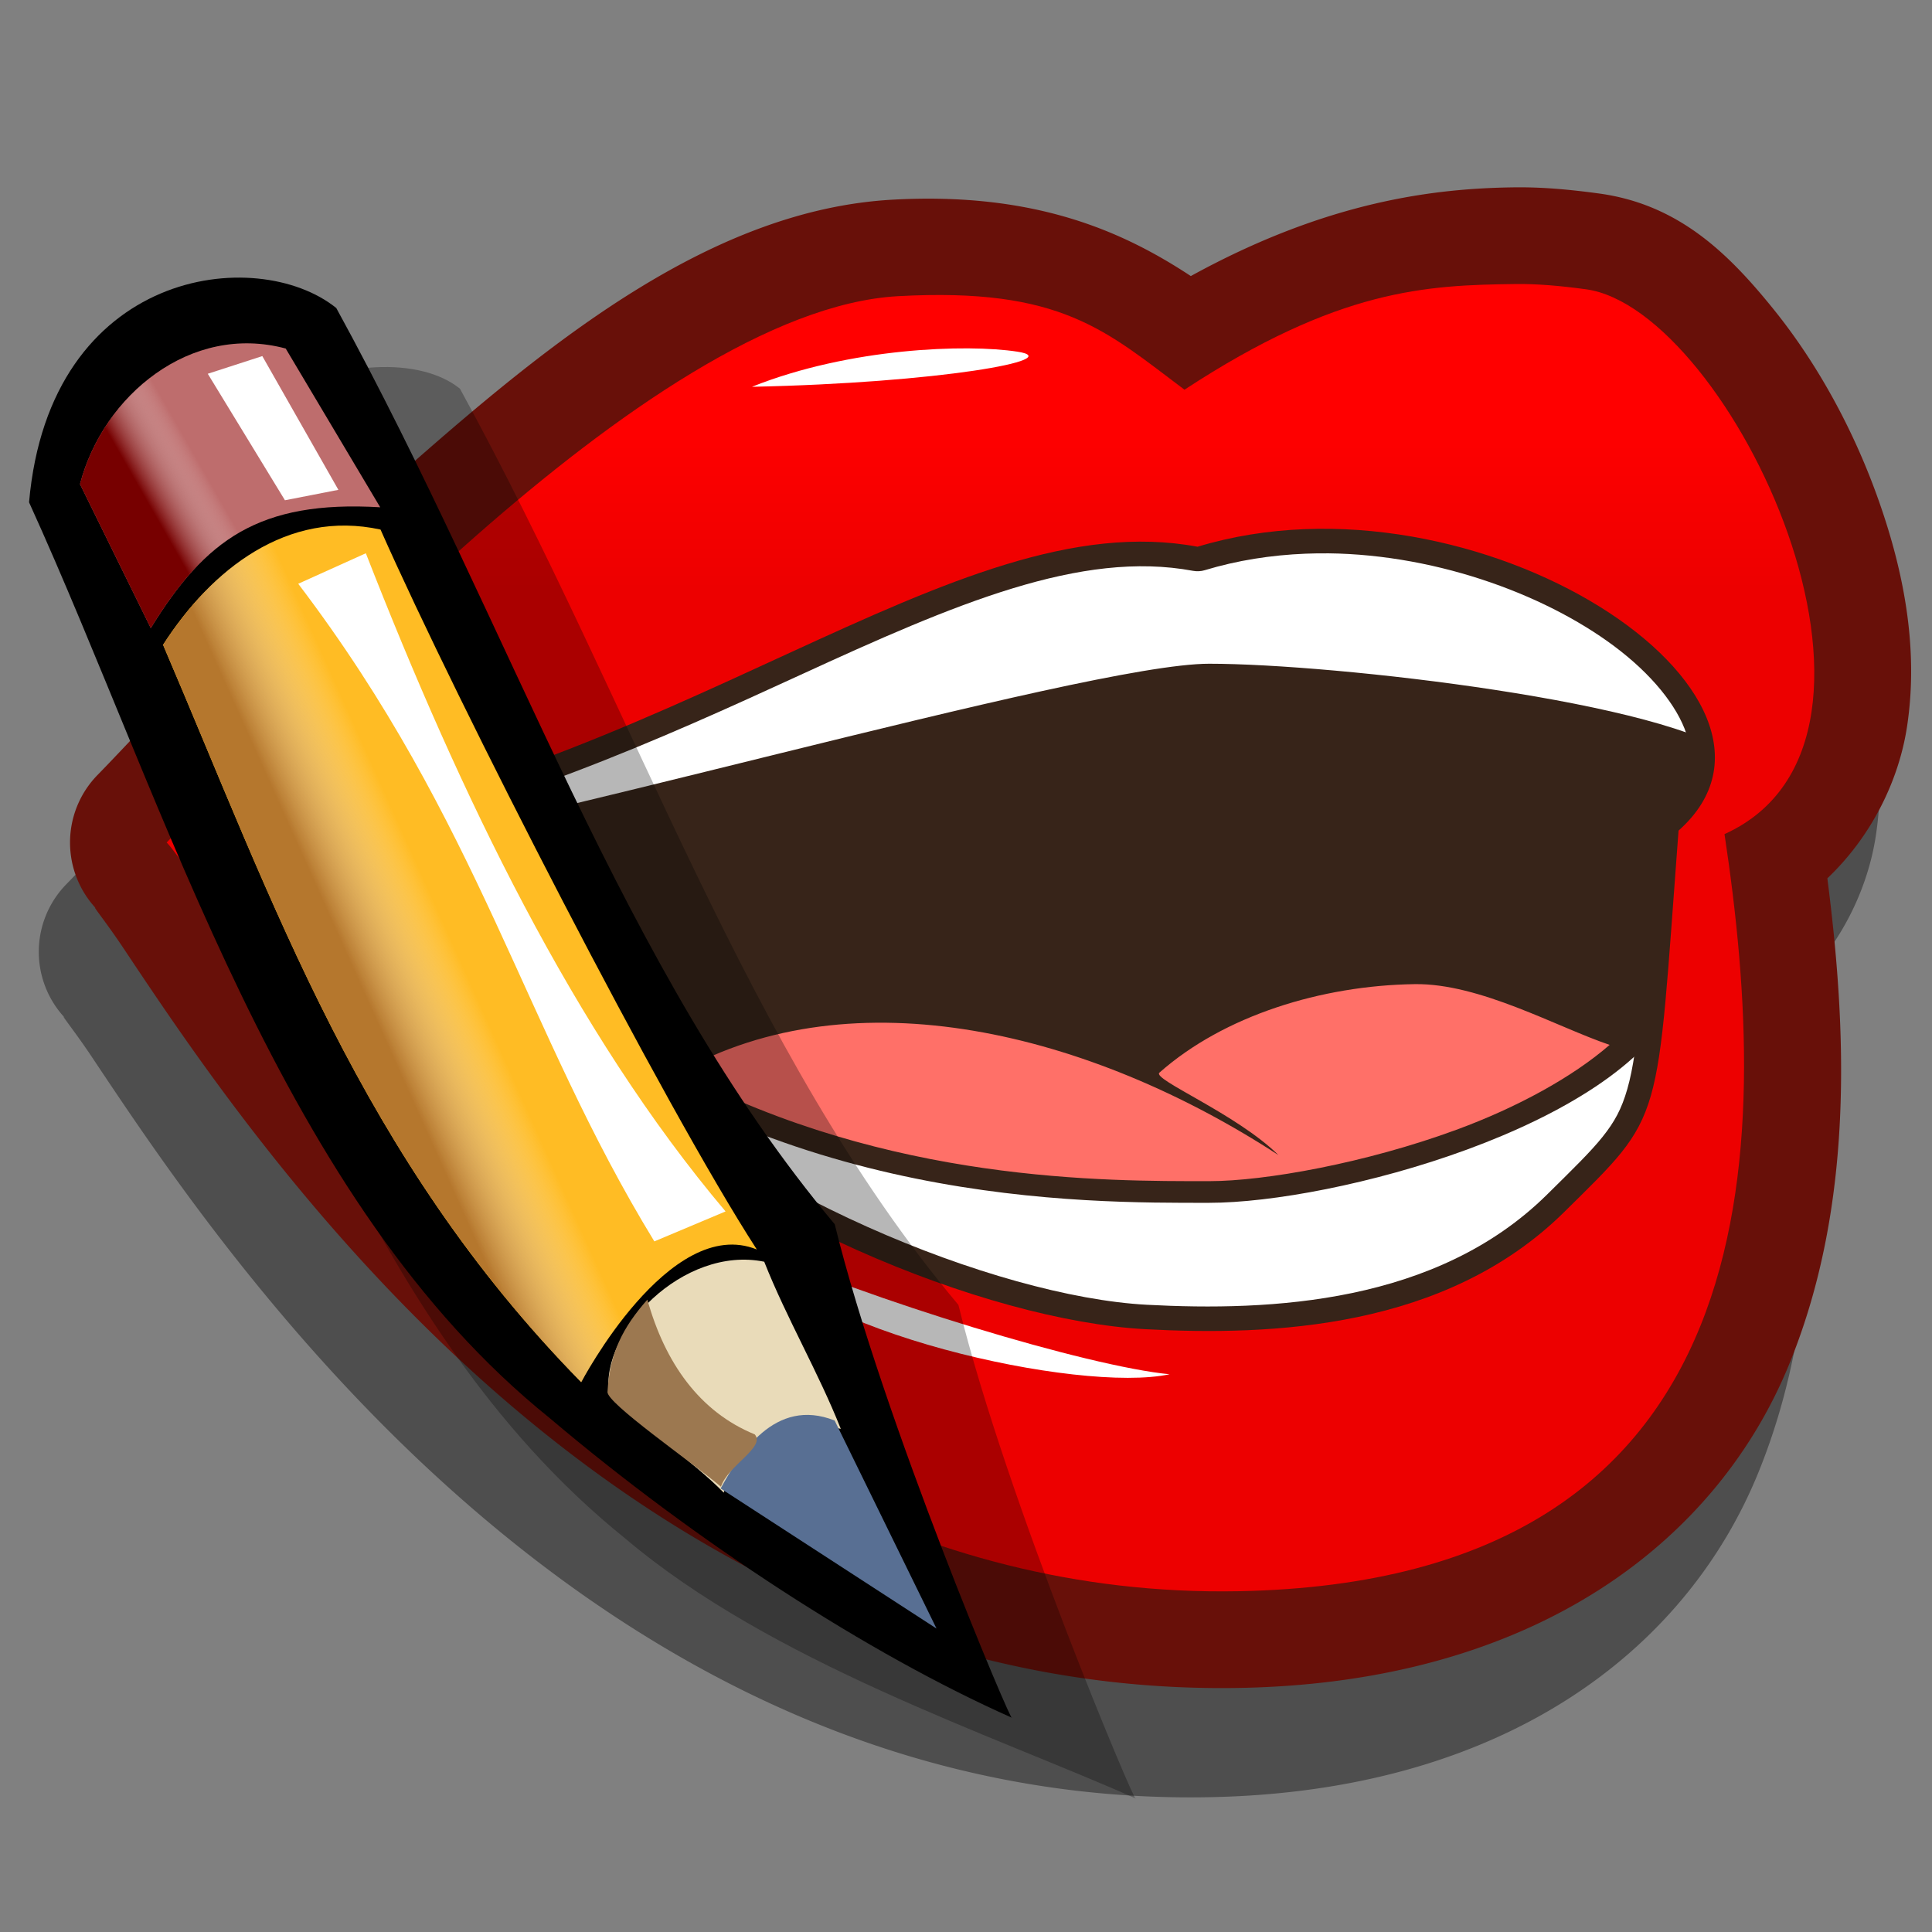 <?xml version="1.0" encoding="UTF-8" standalone="no"?>
<!-- Created with Inkscape (http://www.inkscape.org/) -->

<svg
   xmlns:dc="http://purl.org/dc/elements/1.1/"
   xmlns:cc="http://creativecommons.org/ns#"
   xmlns:rdf="http://www.w3.org/1999/02/22-rdf-syntax-ns#"
   xmlns:svg="http://www.w3.org/2000/svg"
   xmlns="http://www.w3.org/2000/svg"
   xmlns:xlink="http://www.w3.org/1999/xlink"
   xmlns:sodipodi="http://sodipodi.sourceforge.net/DTD/sodipodi-0.dtd"
   xmlns:inkscape="http://www.inkscape.org/namespaces/inkscape"
   width="90"
   height="90"
   id="svg3248"
   version="1.1"
   inkscape:version="0.48+devel r12490"
   sodipodi:docname="poedit.svg">
  <rect width="100%" height="100%" fill="#808080" stroke="none"/>
  <defs
     id="defs3250">
    <linearGradient
       inkscape:collect="always"
       id="linearGradient4079">
      <stop
         style="stop-color:#ff0000;stop-opacity:1"
         offset="0"
         id="stop4081" />
      <stop
         style="stop-color:#ed0000;stop-opacity:1"
         offset="1"
         id="stop4083" />
    </linearGradient>
    <linearGradient
       inkscape:collect="always"
       xlink:href="#linearGradient4079"
       id="linearGradient4085"
       x1="41.818"
       y1="-4.364"
       x2="41.818"
       y2="3.273"
       gradientUnits="userSpaceOnUse" />
    <linearGradient
       gradientTransform="scale(1.005,0.996)"
       spreadMethod="pad"
       gradientUnits="userSpaceOnUse"
       y2="20.963"
       x2="63.465"
       y1="23.212"
       x1="66.332"
       id="linearGradient622"
       xlink:href="#linearGradient619" />
    <linearGradient
       id="linearGradient619">
      <stop
         id="stop620"
         offset="0"
         style="stop-color:#770000;stop-opacity:1;" />
      <stop
         id="stop621"
         offset="1"
         style="stop-color:#ffffff;stop-opacity:0;" />
    </linearGradient>
    <linearGradient
       gradientTransform="scale(0.913,1.096)"
       spreadMethod="pad"
       gradientUnits="userSpaceOnUse"
       y2="39.763"
       x2="51.655"
       y1="43.377"
       x1="56.328"
       id="linearGradient625"
       xlink:href="#linearGradient626" />
    <linearGradient
       id="linearGradient626">
      <stop
         id="stop627"
         offset="0"
         style="stop-color:#b5772d;stop-opacity:1;" />
      <stop
         id="stop628"
         offset="1"
         style="stop-color:#ffffff;stop-opacity:0;" />
    </linearGradient>
  </defs>
  <sodipodi:namedview
     id="base"
     pagecolor="#ffffff"
     bordercolor="#666666"
     borderopacity="1.0"
     inkscape:pageopacity="0.0"
     inkscape:pageshadow="2"
     inkscape:zoom="3.8890873"
     inkscape:cx="44.163399"
     inkscape:cy="38.783986"
     inkscape:current-layer="layer1"
     showgrid="true"
     inkscape:document-units="px"
     inkscape:grid-bbox="true"
     inkscape:window-width="960"
     inkscape:window-height="768"
     inkscape:window-x="188"
     inkscape:window-y="162"
     inkscape:window-maximized="0"
     inkscape:snap-global="false" />
  <g
     id="layer1"
     inkscape:label="Layer 1"
     inkscape:groupmode="layer"
     transform="translate(0,26)">
    <g
       id="g4092"
       transform="translate(1.029,-1.8)">
      <path
         transform="translate(-1.455,5.091)"
         sodipodi:type="inkscape:offset"
         inkscape:radius="4.503315"
         inkscape:original="M 69.574219 -10.96875 C 65.422747 -10.91651 61.331035 -10.750763 54.148438 -6.0449219 C 50.490456 -8.788408 48.417807 -10.822314 40.808594 -10.402344 C 29.092378 -9.7556991 11.453018 10.237187 6.7363281 15.046875 C 9.4021329 17.827345 26.230074 50.498462 56.669922 49.925781 C 81.626367 49.456262 81.509844 29.254907 79.304688 14.65625 C 89.069366 10.240676 79.559817 -9.8081609 72.853516 -10.722656 C 71.596085 -10.894125 70.53225 -10.980807 69.574219 -10.96875 z M 59.738281 0.45117188 C 71.495159 -0.015062603 83.342067 9.0041251 77.164062 14.494141 C 76.114326 28.393853 76.547162 27.608119 71.84375 32.255859 C 66.319171 37.715046 58.212473 38.033288 52.330078 37.71875 C 44.871056 37.319906 32.623584 32.324242 26.240234 25.558594 C 20.207229 19.164271 14.311862 17.002132 9.5410156 15.046875 C 30.574405 11.998559 43.326622 -0.86429195 54.757812 1.2695312 C 56.38089 0.77782375 58.058727 0.5177768 59.738281 0.45117188 z "
         style="color:#000000;fill:#000000;fill-opacity:0.392;stroke:none;stroke-width:0.5;marker:none;visibility:visible;display:inline;overflow:visible;enable-background:accumulate"
         id="path3269"
         d="m 69.518,-15.473 c -3.701,0.047 -8.692,0.626 -15.074,4.133 -3.141,-2.069 -7.237,-3.925 -13.883,-3.559 -8.284,0.457 -15.667,6.374 -22.385,12.277 C 11.458,3.282 5.661,9.713 3.521,11.895 a 4.504,4.504 0 0 0 -0.035,6.27 c -0.372,-0.388 0.405,0.563 1.17,1.707 0.765,1.144 1.788,2.689 3.045,4.473 2.514,3.566 5.965,8.096 10.383,12.566 8.837,8.941 21.824,17.835 38.67,17.518 13.693,-0.258 22.202,-6.794 25.592,-15.145 3.003,-7.397 2.657,-15.518 1.75,-22.568 C 86.151,14.766 87.433,12.155 87.812,9.623 88.349,6.04 87.674,2.493 86.504,-0.838 85.334,-4.168 83.63,-7.275 81.564,-9.826 79.499,-12.377 77.181,-14.679 73.463,-15.186 c -1.393,-0.19 -2.674,-0.303 -3.945,-0.287 z M 59.916,4.951 c 4.67,-0.185 9.814,1.73 12.475,3.826 1.33,1.048 1.905,2.094 1.957,2.291 0.052,0.197 0.377,-0.433 -0.176,0.059 a 4.504,4.504 0 0 0 -1.498,3.027 c -0.528,6.99 -0.801,10.313 -1.127,11.443 -0.163,0.565 -0.199,0.622 -0.553,1.064 -0.354,0.443 -1.12,1.208 -2.316,2.391 -4.02,3.973 -10.607,4.464 -16.107,4.17 C 46.851,32.917 34.685,27.948 29.516,22.469 27.107,19.916 24.699,18.088 22.346,16.523 28.136,14.617 33.251,12.32 37.631,10.307 44.847,6.99 50.117,4.985 53.932,5.697 A 4.504,4.504 0 0 0 56.064,5.58 C 57.285,5.21 58.582,5.004 59.916,4.951 Z" />
      <path
         d="m 69.518,-15.473 c -3.701,0.047 -8.692,0.626 -15.074,4.133 -3.141,-2.069 -7.237,-3.925 -13.883,-3.559 -8.284,0.457 -15.667,6.374 -22.385,12.277 C 11.458,3.282 5.661,9.713 3.521,11.895 a 4.504,4.504 0 0 0 -0.035,6.27 c -0.372,-0.388 0.405,0.563 1.17,1.707 0.765,1.144 1.788,2.689 3.045,4.473 2.514,3.566 5.965,8.096 10.383,12.566 8.837,8.941 21.824,17.835 38.67,17.518 13.693,-0.258 22.202,-6.794 25.592,-15.145 3.003,-7.397 2.657,-15.518 1.75,-22.568 C 86.151,14.766 87.433,12.155 87.812,9.623 88.349,6.04 87.674,2.493 86.504,-0.838 85.334,-4.168 83.63,-7.275 81.564,-9.826 79.499,-12.377 77.181,-14.679 73.463,-15.186 c -1.393,-0.19 -2.674,-0.303 -3.945,-0.287 z M 59.916,4.951 c 4.67,-0.185 9.814,1.73 12.475,3.826 1.33,1.048 1.905,2.094 1.957,2.291 0.052,0.197 0.377,-0.433 -0.176,0.059 a 4.504,4.504 0 0 0 -1.498,3.027 c -0.528,6.99 -0.801,10.313 -1.127,11.443 -0.163,0.565 -0.199,0.622 -0.553,1.064 -0.354,0.443 -1.12,1.208 -2.316,2.391 -4.02,3.973 -10.607,4.464 -16.107,4.17 C 46.851,32.917 34.685,27.948 29.516,22.469 27.107,19.916 24.699,18.088 22.346,16.523 28.136,14.617 33.251,12.32 37.631,10.307 44.847,6.99 50.117,4.985 53.932,5.697 A 4.504,4.504 0 0 0 56.064,5.58 C 57.285,5.21 58.582,5.004 59.916,4.951 Z"
         id="path3267"
         style="color:#000000;fill:#681009;fill-opacity:1;stroke:none;stroke-width:0.5;marker:none;visibility:visible;display:inline;overflow:visible;enable-background:accumulate"
         inkscape:original="M 69.574219 -10.96875 C 65.422747 -10.91651 61.331035 -10.750763 54.148438 -6.0449219 C 50.490456 -8.788408 48.417807 -10.822314 40.808594 -10.402344 C 29.092378 -9.7556991 11.453018 10.237187 6.7363281 15.046875 C 9.4021329 17.827345 26.230074 50.498462 56.669922 49.925781 C 81.626367 49.456262 81.509844 29.254907 79.304688 14.65625 C 89.069366 10.240676 79.559817 -9.8081609 72.853516 -10.722656 C 71.596085 -10.894125 70.53225 -10.980807 69.574219 -10.96875 z M 59.738281 0.45117188 C 71.495159 -0.015062603 83.342067 9.0041251 77.164062 14.494141 C 76.114326 28.393853 76.547162 27.608119 71.84375 32.255859 C 66.319171 37.715046 58.212473 38.033288 52.330078 37.71875 C 44.871056 37.319906 32.623584 32.324242 26.240234 25.558594 C 20.207229 19.164271 14.311862 17.002132 9.5410156 15.046875 C 30.574405 11.998559 43.326622 -0.86429195 54.757812 1.2695312 C 56.38089 0.77782375 58.058727 0.5177768 59.738281 0.45117188 z "
         inkscape:radius="4.503315"
         sodipodi:type="inkscape:offset" />
      <path
         sodipodi:nodetypes="csscssc"
         inkscape:connector-curvature="0"
         id="path3239"
         d="m 7.41,15.06 c 4.311,4.958 16.203,13.934 19.436,20.185 3.233,6.251 49.361,5.82 50.869,1.94 1.025,-2.635 1.037,-24.251 1.037,-24.251 0,0 1.765,-6.759 1.765,-7.865 0,-3.449 -35.35,-12.502 -43.541,-7.975 C 28.786,1.619 7.41,15.06 7.41,15.06 Z"
         style="color:#000000;fill:#372419;fill-opacity:1;stroke:none;stroke-width:0.5;marker:none;visibility:visible;display:inline;overflow:visible;enable-background:accumulate" />
      <path
         sodipodi:nodetypes="ssccsscscscccccssc"
         inkscape:connector-curvature="0"
         id="path3268"
         transform="translate(0,-26)"
         d="m 64.873,47.645 c -4.343,0.062 -8.884,1.463 -11.892,4.123 -0.354,0.313 3.591,1.915 5.545,3.84 -8.81,-5.74 -19.784,-8.422 -27.922,-3.855 9.778,5.14 19.884,5.07 24.686,5.07 2.616,0 7.31,-0.845 11.518,-2.391 2.849,-1.046 5.431,-2.466 7.146,-3.957 -2.469,-0.836 -6.044,-2.873 -9.08,-2.83 z m 12.805,4.755 c -1.801,5.716 -5.049,10.496 -8.637,14.012 -0.136,0.133 -0.274,0.249 -0.41,0.379 5.775,-3.466 10.539,-8.323 10.328,-13.174 -0.374,-0.444 -0.806,-0.846 -1.281,-1.217 z m -51.357,3.734 c 1.756,13.862 13.608,12.877 20.998,14.029 -3.157,-1.464 -6.668,-3.368 -10.074,-5.529 -3.71,-2.355 -7.269,-4.981 -10.037,-7.627 -0.305,-0.292 -0.6,-0.582 -0.887,-0.873 z"
         style="color:#000000;fill:#ff7068;stroke:none;stroke-width:0.5;marker:none;visibility:visible;display:inline;overflow:visible;enable-background:accumulate" />
      <path
         sodipodi:nodetypes="cscsssc"
         inkscape:connector-curvature="0"
         id="path3241"
         d="m 10.704,16.423 c 11.64,-1.724 38.775,-9.704 44.595,-9.704 5.82,0 21.555,1.798 24.573,4.385 C 80.087,6.146 70.387,-2.045 65.43,-1.398 60.472,-0.752 34.822,1.404 29.649,4.853 26.773,6.77 13.546,10.824 8.864,13.641 c -3.74,2.25 1.84,2.782 1.84,2.782 z"
         style="color:#000000;fill:#ffffff;stroke:none;stroke-width:0.5;marker:none;visibility:visible;display:inline;overflow:visible;enable-background:accumulate" />
      <path
         sodipodi:nodetypes="cscsc"
         inkscape:connector-curvature="0"
         id="path3243"
         d="m 23.398,22.289 c 11.855,9.7 26.071,9.543 31.89,9.543 5.82,0 18.979,-3.507 21.781,-9.327 -2.802,13.58 -14.442,22.633 -20.693,22.633 -6.251,0 -31.686,-14.226 -32.979,-22.848 z"
         style="color:#000000;fill:#ffffff;stroke:none;stroke-width:0.5;marker:none;visibility:visible;display:inline;overflow:visible;enable-background:accumulate" />
      <path
         sodipodi:nodetypes="scscscsssssccssssscsccss"
         inkscape:connector-curvature="0"
         id="path3253"
         transform="translate(0,-26)"
         d="m 68.803,16.445 c -4.151,0.052 -7.343,0.089 -14.526,4.795 C 50.619,18.497 48.418,16.463 40.809,16.883 29.092,17.53 12.996,36.237 8.279,41.047 10.945,43.827 26.359,75.213 56.798,74.64 81.755,74.171 80.224,55.383 78.019,40.785 87.784,36.369 78.788,17.606 72.082,16.692 70.825,16.52 69.761,16.433 68.803,16.445 Z m -7.975,11.131 c 5.231,0.056 10.449,2.043 13.643,4.559 1.703,1.342 2.796,2.822 3.127,4.074 0.331,1.252 0.102,2.282 -1.191,3.432 -0.219,0.194 -0.359,0.476 -0.381,0.768 -0.526,6.96 -0.709,10.25 -1.248,12.121 -0.269,0.935 -0.591,1.525 -1.156,2.232 -0.565,0.707 -1.399,1.515 -2.58,2.682 -5.143,5.083 -12.865,5.446 -18.65,5.137 -7.018,-0.375 -19.244,-5.365 -25.32,-11.805 -4.957,-5.254 -9.689,-7.532 -13.889,-9.318 9.071,-1.841 16.629,-5.257 23.045,-8.205 7.239,-3.327 13.088,-5.838 18.322,-4.861 0.179,0.033 0.365,0.023 0.539,-0.029 1.521,-0.461 3.103,-0.706 4.695,-0.77 0.348,-0.014 0.696,-0.019 1.045,-0.016 z"
         style="color:#000000;fill:#372419;fill-opacity:1;stroke:none;stroke-width:0.5;marker:none;visibility:visible;display:inline;overflow:visible;enable-background:accumulate" />
      <path
         sodipodi:nodetypes="scscscsscsssccc"
         inkscape:connector-curvature="0"
         id="path3264"
         d="m 69.574,-10.969 c -4.151,0.052 -8.243,0.217 -15.425,4.923 C 50.491,-8.789 48.418,-10.823 40.808,-10.403 29.092,-9.757 11.453,10.237 6.736,15.046 9.402,17.827 26.23,50.498 56.67,49.925 81.626,49.456 81.51,29.255 79.305,14.656 89.07,10.241 79.559,-9.809 72.853,-10.724 71.595,-10.895 70.532,-10.981 69.574,-10.969 Z m 7.59,25.462 C 76.114,28.393 76.547,27.609 71.843,32.256 66.319,37.715 58.212,38.033 52.33,37.719 44.871,37.32 32.623,32.325 26.24,25.56 20.207,19.165 14.312,17.002 9.541,15.046 30.575,11.998 43.327,-0.865 54.758,1.269 67.742,-2.665 84.224,8.219 77.164,14.493 Z"
         style="color:#000000;fill:url(#linearGradient4085);fill-opacity:1;stroke:none;stroke-width:0.5;marker:none;visibility:visible;display:inline;overflow:visible;enable-background:accumulate" />
      <path
         sodipodi:nodetypes="csc"
         transform="translate(0,-26)"
         inkscape:connector-curvature="0"
         id="path4087"
         d="M 34,19.818 C 38.545,18 44,17.818 46.364,18.182 48.727,18.545 42.727,19.636 34,19.818 Z"
         style="color:#000000;fill:#ffffff;stroke:none;stroke-width:0.5;marker:none;visibility:visible;display:inline;overflow:visible;enable-background:accumulate" />
      <path
         sodipodi:nodetypes="ccc"
         transform="translate(0,-26)"
         inkscape:connector-curvature="0"
         id="path4089"
         d="m 33.818,59.818 c 5.636,2.545 15.818,5.636 19.636,6 -4.182,0.909 -17.273,-2 -19.636,-6 z"
         style="color:#000000;fill:#ffffff;stroke:none;stroke-width:0.5;marker:none;visibility:visible;display:inline;overflow:visible;enable-background:accumulate" />
    </g>
    <g
       transform="matrix(-0.813,-0.123,-0.123,0.813,64.831,-11.592)"
       id="g677">
      <defs
         id="defs611" />
      <sodipodi:namedview
         id="namedview687" />
      <path
         inkscape:connector-curvature="0"
         sodipodi:nodetypes="cccccc"
         id="path632"
         d="m 1.724,85.587 c 8.576,-2.352 21.574,-4.552 30.773,-10.223 16.875,-9.821 25.902,-30.259 36.345,-46.305 0.83,-13.279 -12.342,-19.619 -17.322,-16.714 -12.656,16.599 -21.578,34.65 -35.687,47.099 -4.357,10.582 -14.316,26.765 -14.109,26.143 z"
         style="fill:#000000;fill-opacity:0.283;fill-rule:evenodd;stroke:none" />
      <path
         inkscape:connector-curvature="0"
         sodipodi:nodetypes="cccccc"
         id="path617"
         d="M 9.337,82.116 C 17.913,79.764 28.564,74.923 37.762,69.252 54.638,59.431 64.251,38.406 74.695,22.36 75.524,9.081 64.113,5.969 59.133,8.873 46.477,25.472 37.555,43.523 23.446,55.972 19.089,66.554 9.129,82.738 9.337,82.116 Z"
         style="fill:#000000;fill-opacity:1;fill-rule:evenodd;stroke:none" />
      <path
         inkscape:connector-curvature="0"
         sodipodi:nodetypes="ccccc"
         id="path613"
         d="m 71.997,20.908 c -1.729,2.49 -3.458,4.98 -5.187,7.469 -2.282,-5.395 -4.98,-8.092 -11.827,-8.714 2.213,-2.697 4.426,-5.395 6.639,-8.092 5.533,-0.623 9.821,4.15 10.374,9.337 z"
         style="fill:#be6d6d;fill-opacity:1;fill-rule:evenodd;stroke:none" />
      <path
         inkscape:connector-curvature="0"
         sodipodi:nodetypes="ccccc"
         id="path614"
         d="m 54.776,20.908 c 5.395,-0.346 9.129,3.666 11.204,8.299 -8.438,13.625 -15.423,27.042 -29.67,37.762 0,0 -3.527,-10.167 -8.714,-8.922 6.432,-7.262 21.371,-28.01 27.18,-37.14 z"
         style="fill:#ffbc24;fill-opacity:1;fill-rule:evenodd;stroke:none" />
      <path
         inkscape:connector-curvature="0"
         sodipodi:nodetypes="ccccc"
         id="path615"
         d="m 27.077,58.67 c 4.668,-0.242 8.611,5.325 7.573,8.714 -2.006,1.522 -5.256,3.043 -7.262,4.565 -0.346,-2.766 -2.144,-4.91 -6.017,-4.565 1.729,-2.974 3.977,-5.74 5.706,-8.714 z"
         style="fill:#e9dbb9;fill-opacity:1;fill-rule:evenodd;stroke:none" />
      <path
         inkscape:connector-curvature="0"
         sodipodi:nodetypes="cccc"
         id="path616"
         d="m 21.786,66.969 c 3.562,-0.83 5.049,2.697 5.81,4.772 l -13.279,6.017 z"
         style="fill:#586f93;fill-opacity:1;fill-rule:evenodd;stroke:none" />
      <path
         inkscape:connector-curvature="0"
         sodipodi:nodetypes="ccccc"
         id="path618"
         d="m 71.997,20.908 c -1.729,2.49 -3.458,4.98 -5.187,7.469 -2.282,-5.395 -4.98,-8.092 -11.827,-8.714 2.213,-2.697 4.426,-5.395 6.639,-8.092 5.533,-0.623 9.821,4.15 10.374,9.337 z"
         style="fill:url(#linearGradient622);fill-opacity:1;fill-rule:evenodd;stroke:none" />
      <path
         inkscape:connector-curvature="0"
         sodipodi:nodetypes="ccccc"
         id="path623"
         d="m 62.868,12.193 -5.395,6.847 2.905,1.037 5.395,-6.432 z"
         style="fill:#ffffff;fill-opacity:1;fill-rule:evenodd;stroke:none" />
      <path
         inkscape:connector-curvature="0"
         sodipodi:nodetypes="ccccc"
         id="path624"
         d="m 54.776,20.908 c 5.395,-0.346 9.129,3.666 11.204,8.299 -8.438,13.625 -15.423,27.042 -29.67,37.762 0,0 -3.527,-10.167 -8.714,-8.922 6.432,-7.262 21.371,-28.01 27.18,-37.14 z"
         style="fill:url(#linearGradient625);fill-opacity:1;fill-rule:evenodd;stroke:none" />
      <path
         inkscape:connector-curvature="0"
         sodipodi:nodetypes="ccccc"
         id="path630"
         d="m 29.67,56.18 c 1.245,0.761 2.49,1.522 3.735,2.282 C 42.534,47.604 46.684,36.538 58.926,24.642 57.75,23.881 56.574,23.121 55.398,22.36 48.067,35.086 39.699,47.397 29.67,56.18 Z"
         style="fill:#ffffff;fill-opacity:1;fill-rule:evenodd;stroke:none" />
      <path
         inkscape:connector-curvature="0"
         sodipodi:nodetypes="ccccc"
         id="path631"
         d="m 34.754,67.281 c 0.207,-2.179 -0.311,-3.735 -1.452,-5.498 -1.522,3.389 -3.873,5.844 -7.158,6.639 -0.726,0.622 1.245,1.971 1.452,3.216 1.867,-1.141 7.158,-3.735 7.158,-4.357 z"
         style="fill:#9c7850;fill-opacity:1;fill-rule:evenodd;stroke:none" />
    </g>
  </g>
</svg>
